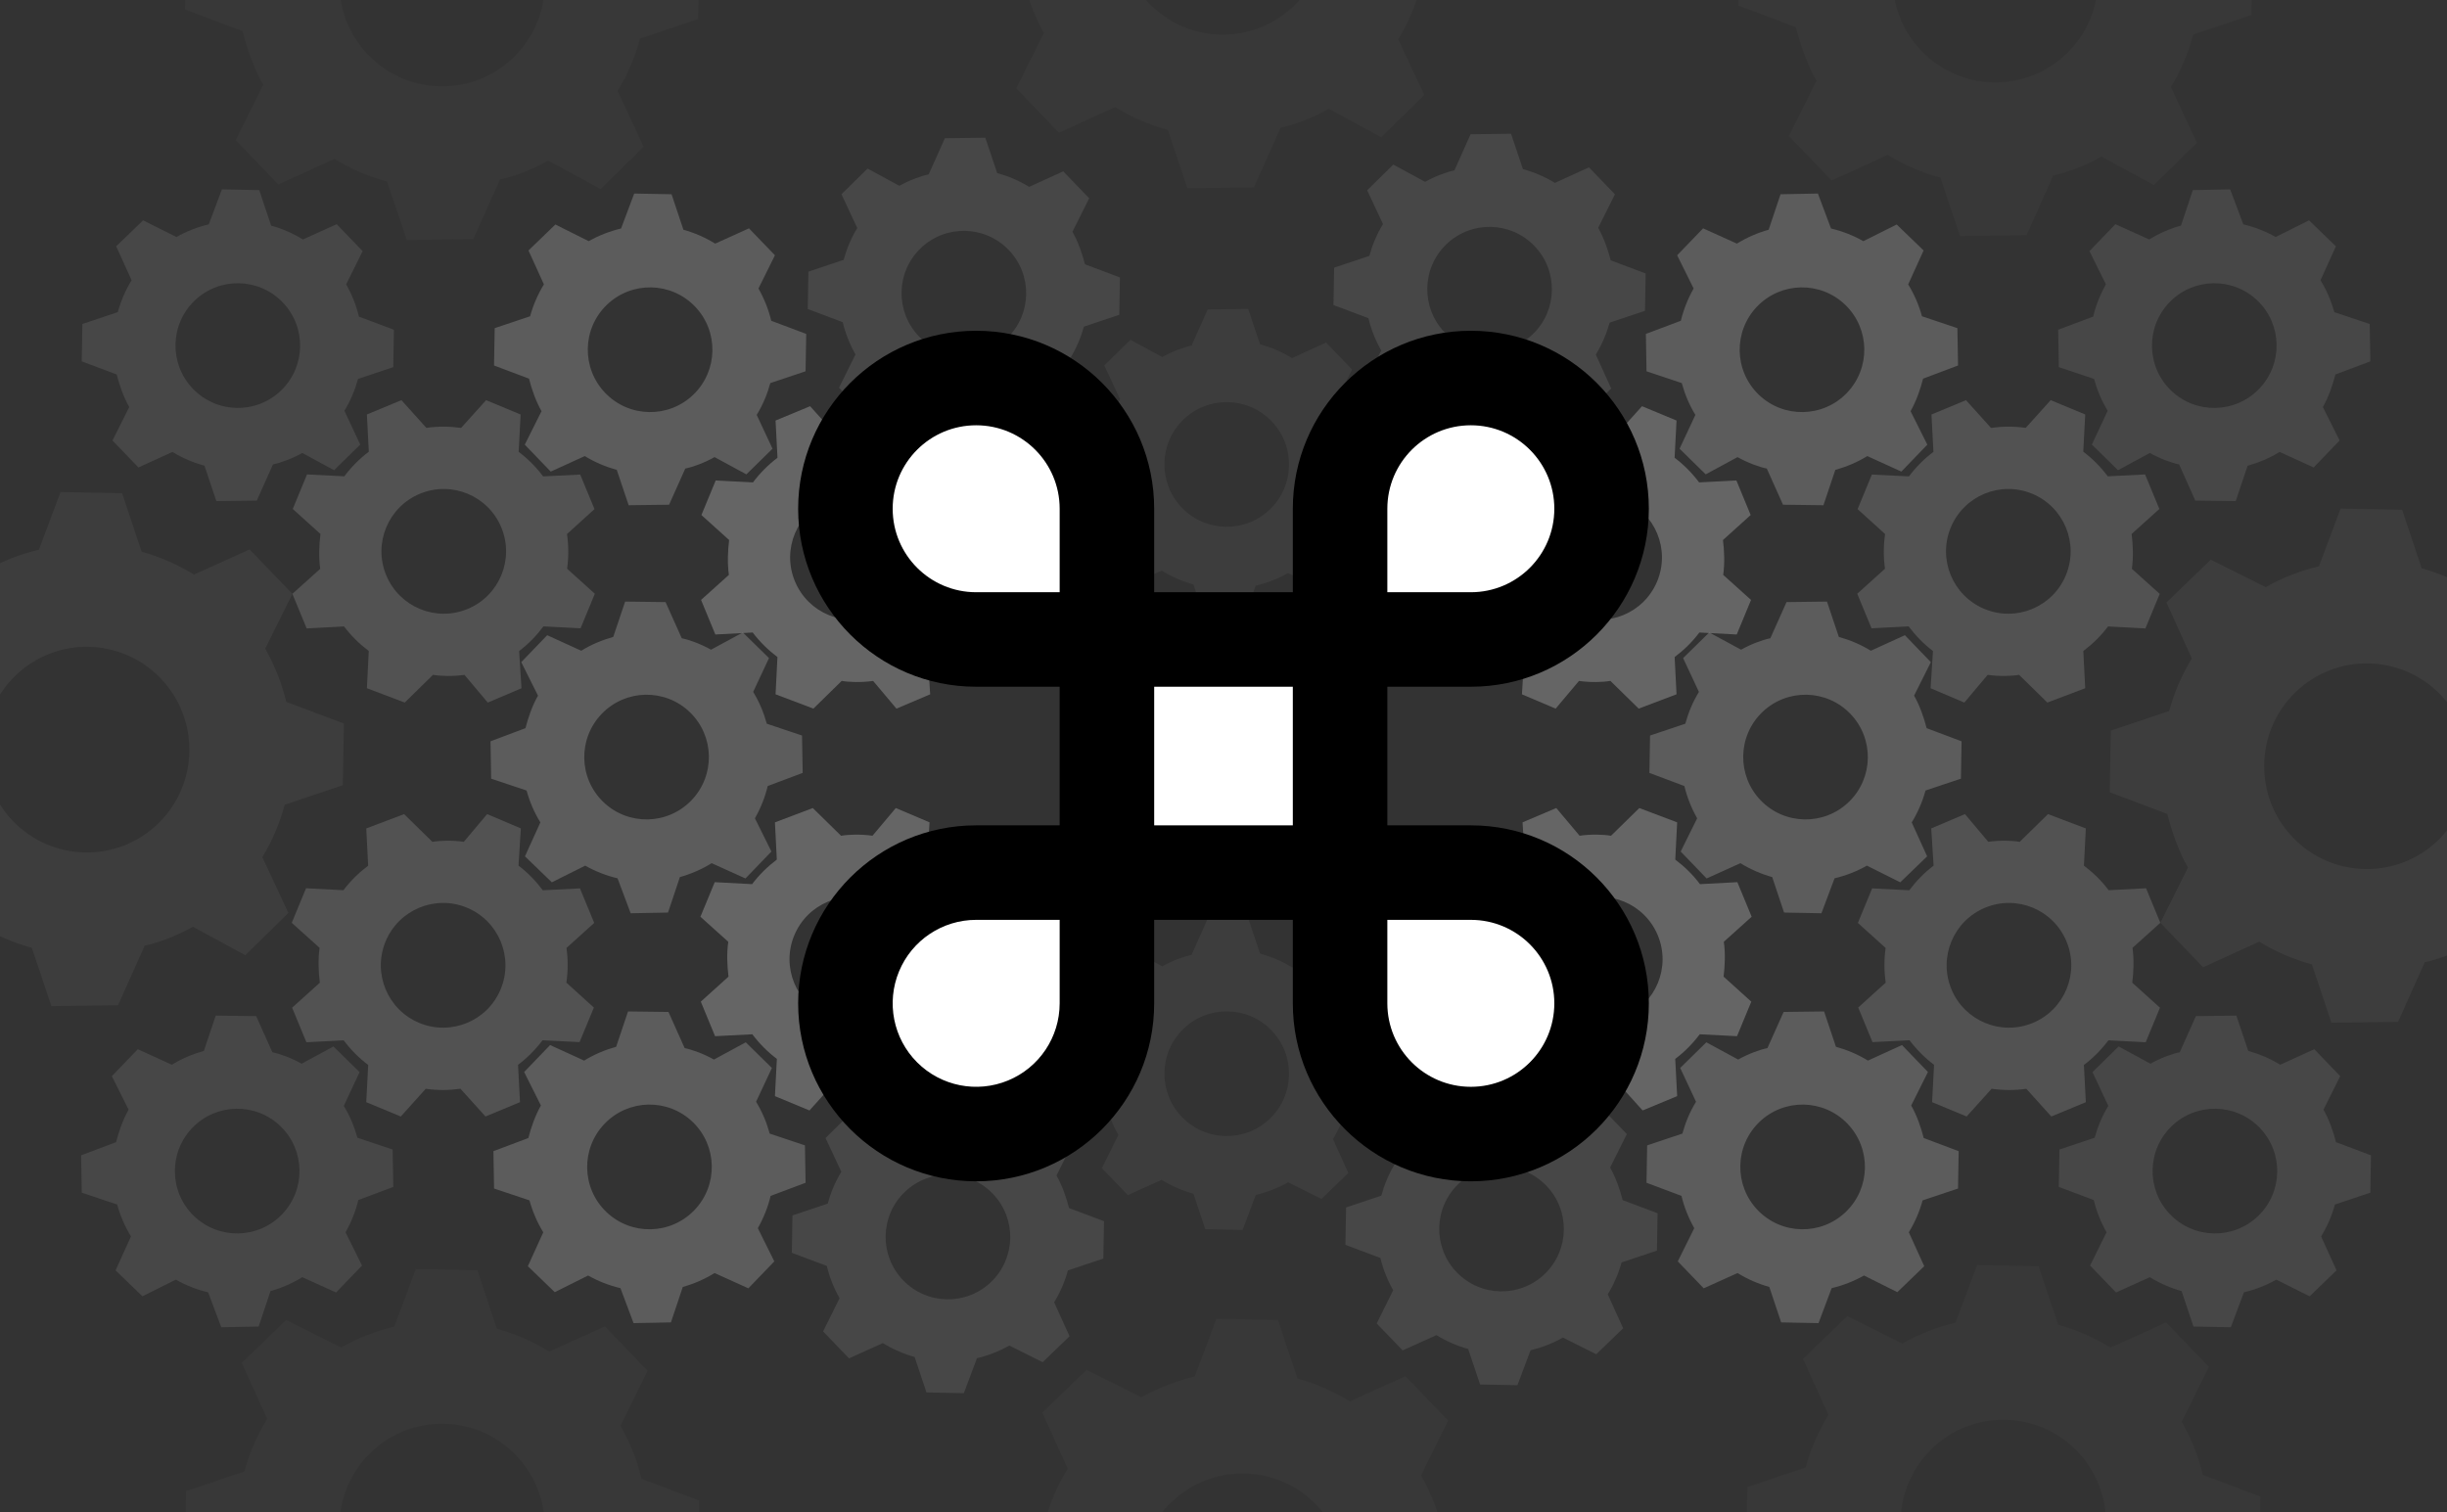 <?xml version="1.0" encoding="UTF-8" standalone="no"?>
<svg
   xmlns:dc="http://purl.org/dc/elements/1.1/"
   xmlns:cc="http://creativecommons.org/ns#"
   xmlns:rdf="http://www.w3.org/1999/02/22-rdf-syntax-ns#"
   xmlns:svg="http://www.w3.org/2000/svg"
   xmlns="http://www.w3.org/2000/svg"
   xmlns:sodipodi="http://sodipodi.sourceforge.net/DTD/sodipodi-0.dtd"
   xmlns:inkscape="http://www.inkscape.org/namespaces/inkscape"
   width="809.017"
   height="500"
   version="1.1"
   id="svg5077"
   sodipodi:docname="POIWhite6.svg"
   inkscape:version="0.92.1 r15371">
  <rect width="100%" height="100%" fill="#333333" stroke="none"/>
  <defs
     id="defs5081">
    <linearGradient
       id="linearGradient3310"
       spreadMethod="pad"
       gradientTransform="matrix(55.422,0,0,-55.422,425.005,286.234)"
       gradientUnits="userSpaceOnUse"
       y2="0"
       x2="1"
       y1="0"
       x1="0">
      <stop
         id="stop3296"
         offset="0"
         style="stop-opacity:1;stop-color:#a7a6a3" />
      <stop
         id="stop3298"
         offset="0.034"
         style="stop-opacity:1;stop-color:#a7a6a3" />
      <stop
         id="stop3300"
         offset="0.065"
         style="stop-opacity:1;stop-color:#a7a6a3" />
      <stop
         id="stop3302"
         offset="0.219"
         style="stop-opacity:1;stop-color:#bbbcc1" />
      <stop
         id="stop3304"
         offset="0.303"
         style="stop-opacity:1;stop-color:#bbbcc1" />
      <stop
         id="stop3306"
         offset="0.719"
         style="stop-opacity:1;stop-color:#70787d" />
      <stop
         id="stop3308"
         offset="1"
         style="stop-opacity:1;stop-color:#999fa4" />
    </linearGradient>
    <radialGradient
       id="radialGradient2440"
       spreadMethod="pad"
       gradientTransform="matrix(46.704,-23.105,-23.105,-46.704,745.856,380.122)"
       gradientUnits="userSpaceOnUse"
       r="1"
       cy="0"
       cx="0"
       fy="0"
       fx="0">
      <stop
         id="stop2426"
         offset="0"
         style="stop-opacity:1;stop-color:#cdcfd0" />
      <stop
         id="stop2428"
         offset="0.006"
         style="stop-opacity:1;stop-color:#cdcfd0" />
      <stop
         id="stop2430"
         offset="0.055"
         style="stop-opacity:1;stop-color:#cdcfd0" />
      <stop
         id="stop2432"
         offset="0.298"
         style="stop-opacity:1;stop-color:#c6c7c8" />
      <stop
         id="stop2434"
         offset="0.657"
         style="stop-opacity:1;stop-color:#b1b3b4" />
      <stop
         id="stop2436"
         offset="0.715"
         style="stop-opacity:1;stop-color:#b1b3b4" />
      <stop
         id="stop2438"
         offset="1"
         style="stop-opacity:1;stop-color:#a5a6a8" />
    </radialGradient>
    <linearGradient
       id="linearGradient3310-1"
       spreadMethod="pad"
       gradientTransform="matrix(55.422,0,0,-55.422,425.005,286.234)"
       gradientUnits="userSpaceOnUse"
       y2="0"
       x2="1"
       y1="0"
       x1="0">
      <stop
         id="stop3296-7"
         offset="0"
         style="stop-opacity:1;stop-color:#a7a6a3" />
      <stop
         id="stop3298-9"
         offset="0.034"
         style="stop-opacity:1;stop-color:#a7a6a3" />
      <stop
         id="stop3300-2"
         offset="0.065"
         style="stop-opacity:1;stop-color:#a7a6a3" />
      <stop
         id="stop3302-1"
         offset="0.219"
         style="stop-opacity:1;stop-color:#bbbcc1" />
      <stop
         id="stop3304-9"
         offset="0.303"
         style="stop-opacity:1;stop-color:#bbbcc1" />
      <stop
         id="stop3306-4"
         offset="0.719"
         style="stop-opacity:1;stop-color:#70787d" />
      <stop
         id="stop3308-7"
         offset="1"
         style="stop-opacity:1;stop-color:#999fa4" />
    </linearGradient>
  </defs>
  <sodipodi:namedview
     pagecolor="#ffffff"
     bordercolor="#666666"
     borderopacity="1"
     objecttolerance="10"
     gridtolerance="10"
     guidetolerance="10"
     inkscape:pageopacity="0"
     inkscape:pageshadow="2"
     inkscape:window-width="1360"
     inkscape:window-height="706"
     id="namedview5079"
     showgrid="false"
     inkscape:zoom="0.75943268"
     inkscape:cx="393.21533"
     inkscape:cy="205.47121"
     inkscape:window-x="-8"
     inkscape:window-y="-8"
     inkscape:window-maximized="1"
     inkscape:current-layer="svg5077" />
  <path
     inkscape:connector-curvature="0"
     d="m 364.299,386.275 8.583,8.908 11.171,-5.05 c 3.322,2.044 6.861,3.582 10.532,4.597 l -0.012,0.033 3.906,11.692 12.356,0.235 4.329,-11.536 -0.002,-0.019 c 3.704,-0.881 7.315,-2.268 10.701,-4.19 l 11.028,5.51 8.895,-8.584 -5.098,-11.224 c 2.044,-3.325 3.556,-6.88 4.566,-10.557 l 0.026,0.003 11.676,-3.909 0.214,-12.358 -11.525,-4.334 -0.026,-0.003 c -0.882,-3.452 -2.223,-7.367 -4.145,-10.765 l 5.538,-11.071 -8.583,-8.911 -11.258,5.132 c -3.319,-2.044 -6.903,-3.545 -10.568,-4.56 l -0.013,-0.011 -3.922,-11.682 -13.374,0.169 -5.346,11.939 0.007,0.019 c -2.415,0.473 -6.301,1.868 -9.693,3.784 l -10.52,-5.704 -8.644,8.484 5.229,11.176 c -2.039,3.324 -3.496,6.858 -4.507,10.532 l 0.01,-0.012 -11.659,3.901 -0.214,12.364 11.537,4.335 0.023,0.003 c 0.885,3.703 2.308,7.282 4.229,10.676 z m 26.97,-46.081 c 8.184,-7.898 21.227,-7.658 29.127,0.543 7.902,8.198 7.671,21.249 -0.517,29.15 -8.191,7.901 -21.229,7.659 -29.131,-0.539 -7.898,-8.204 -7.665,-21.253 0.522,-29.154 z"
     id="path5630-3-7-5-2-7-0-3-2-8-5-6"
     style="opacity:0.1;fill:#999999;stroke-width:0.606" />
  <path
     inkscape:connector-curvature="0"
     d="m 364.299,184.809 8.583,8.908 11.171,-5.05 c 3.322,2.044 6.861,3.582 10.532,4.597 l -0.012,0.033 3.906,11.692 12.356,0.235 4.329,-11.536 -0.002,-0.019 c 3.704,-0.881 7.315,-2.268 10.701,-4.19 l 11.028,5.51 8.895,-8.584 -5.098,-11.224 c 2.044,-3.325 3.556,-6.88 4.566,-10.557 l 0.026,0.003 11.676,-3.909 0.214,-12.358 -11.525,-4.334 -0.026,-0.003 c -0.882,-3.452 -2.223,-7.367 -4.145,-10.765 l 5.538,-11.071 -8.583,-8.911 -11.258,5.132 c -3.319,-2.044 -6.903,-3.545 -10.568,-4.56 l -0.013,-0.011 -3.922,-11.682 -13.374,0.169 -5.346,11.939 0.007,0.019 c -2.415,0.473 -6.301,1.868 -9.693,3.784 l -10.52,-5.704 -8.644,8.484 5.229,11.176 c -2.039,3.324 -3.496,6.858 -4.507,10.532 l 0.01,-0.012 -11.659,3.901 -0.214,12.364 11.537,4.335 0.023,0.003 c 0.885,3.703 2.308,7.282 4.229,10.676 z m 26.97,-46.081 c 8.184,-7.898 21.227,-7.658 29.127,0.543 7.902,8.198 7.671,21.249 -0.517,29.15 -8.191,7.901 -21.229,7.659 -29.131,-0.539 -7.898,-8.204 -7.665,-21.253 0.522,-29.154 z"
     id="path5630-3-7-5-2-7-0-3-2-8-5"
     style="opacity:0.1;fill:#999999;stroke-width:0.606" />
  <path
     inkscape:connector-curvature="0"
     d="m 451.206,126.871 8.583,8.908 11.171,-5.05 c 3.322,2.044 6.861,3.582 10.532,4.597 l -0.012,0.033 3.906,11.692 12.356,0.235 4.329,-11.536 -0.002,-0.019 c 3.704,-0.881 7.315,-2.268 10.701,-4.19 l 11.028,5.51 8.895,-8.584 -5.098,-11.224 c 2.044,-3.325 3.556,-6.88 4.566,-10.557 l 0.026,0.003 11.676,-3.909 0.214,-12.358 -11.525,-4.334 -0.026,-0.003 c -0.882,-3.452 -2.223,-7.367 -4.145,-10.765 l 5.538,-11.071 -8.583,-8.911 -11.258,5.132 c -3.319,-2.044 -6.903,-3.545 -10.568,-4.56 l -0.013,-0.011 -3.922,-11.682 -13.374,0.169 -5.346,11.939 0.007,0.019 c -2.415,0.473 -6.301,1.868 -9.693,3.784 l -10.52,-5.704 -8.644,8.484 5.229,11.176 c -2.039,3.324 -3.496,6.858 -4.507,10.532 l 0.01,-0.012 -11.659,3.901 -0.214,12.364 11.537,4.335 0.023,0.003 c 0.885,3.703 2.308,7.282 4.229,10.676 z M 478.176,80.79 c 8.184,-7.898 21.227,-7.658 29.127,0.543 7.902,8.198 7.671,21.249 -0.517,29.15 -8.191,7.901 -21.229,7.659 -29.131,-0.539 -7.898,-8.204 -7.665,-21.253 0.522,-29.154 z"
     id="path5630-3-7-5-2-7-0-3-2-8"
     style="opacity:0.2;fill:#999999;stroke-width:0.606" />
  <path
     inkscape:connector-curvature="0"
     d="m 277.392,128.187 8.583,8.908 11.171,-5.05 c 3.322,2.044 6.861,3.582 10.532,4.597 l -0.012,0.033 3.906,11.692 12.356,0.235 4.329,-11.536 -0.002,-0.019 c 3.704,-0.881 7.315,-2.268 10.701,-4.19 l 11.028,5.51 8.895,-8.584 -5.098,-11.224 c 2.044,-3.325 3.556,-6.88 4.566,-10.557 l 0.026,0.003 11.676,-3.909 0.214,-12.358 -11.525,-4.334 -0.026,-0.003 c -0.882,-3.452 -2.223,-7.367 -4.145,-10.765 l 5.538,-11.071 -8.583,-8.911 -11.258,5.132 c -3.319,-2.044 -6.903,-3.545 -10.568,-4.56 l -0.013,-0.011 -3.922,-11.682 -13.374,0.169 -5.346,11.939 0.007,0.019 c -2.415,0.473 -6.301,1.868 -9.693,3.784 l -10.52,-5.704 -8.644,8.484 5.229,11.176 c -2.039,3.324 -3.496,6.858 -4.507,10.532 l 0.01,-0.012 -11.659,3.901 -0.214,12.364 11.537,4.335 0.023,0.003 c 0.885,3.703 2.308,7.282 4.229,10.676 z m 26.97,-46.081 c 8.184,-7.898 21.227,-7.658 29.127,0.543 7.902,8.198 7.671,21.249 -0.517,29.15 -8.191,7.901 -21.229,7.659 -29.131,-0.539 -7.898,-8.204 -7.665,-21.253 0.522,-29.154 z"
     id="path5630-3-7-5-2-7-0-3-2"
     style="opacity:0.2;fill:#999999;stroke-width:0.606" />
  <path
     inkscape:connector-curvature="0"
     d="m 272.125,440.262 8.583,8.908 11.171,-5.05 c 3.322,2.044 6.861,3.582 10.532,4.597 l -0.012,0.033 3.906,11.692 12.356,0.235 4.329,-11.536 -0.002,-0.019 c 3.704,-0.881 7.315,-2.268 10.701,-4.19 l 11.028,5.51 8.895,-8.584 -5.098,-11.224 c 2.044,-3.325 3.556,-6.88 4.566,-10.557 l 0.026,0.003 11.676,-3.909 0.214,-12.358 -11.525,-4.334 -0.026,-0.003 c -0.882,-3.452 -2.223,-7.367 -4.145,-10.765 l 5.538,-11.071 -8.583,-8.911 -11.258,5.132 c -3.319,-2.044 -6.903,-3.545 -10.568,-4.56 l -0.013,-0.011 -3.922,-11.682 -13.374,0.169 -5.346,11.939 0.007,0.019 c -2.415,0.473 -6.301,1.868 -9.693,3.784 l -10.52,-5.704 -8.644,8.484 5.229,11.176 c -2.039,3.324 -3.496,6.858 -4.507,10.532 l 0.01,-0.012 -11.659,3.901 -0.214,12.364 11.537,4.335 0.023,0.003 c 0.885,3.703 2.308,7.282 4.229,10.676 z m 26.97,-46.081 c 8.184,-7.898 21.227,-7.658 29.127,0.543 7.902,8.198 7.671,21.249 -0.517,29.15 -8.191,7.901 -21.229,7.659 -29.131,-0.539 -7.898,-8.204 -7.665,-21.253 0.522,-29.154 z"
     id="path5630-3-7-5-2-7-0-3"
     style="opacity:0.2;fill:#999999;stroke-width:0.606" />
  <path
     inkscape:connector-curvature="0"
     d="m 455.156,437.629 8.583,8.908 11.171,-5.05 c 3.322,2.044 6.861,3.582 10.532,4.597 l -0.012,0.033 3.906,11.692 12.356,0.235 4.329,-11.536 -0.002,-0.019 c 3.704,-0.881 7.315,-2.268 10.701,-4.19 l 11.028,5.51 8.895,-8.584 -5.098,-11.224 c 2.044,-3.325 3.556,-6.88 4.566,-10.557 l 0.026,0.003 11.676,-3.909 0.214,-12.358 -11.525,-4.334 -0.026,-0.003 c -0.882,-3.452 -2.223,-7.367 -4.145,-10.765 l 5.538,-11.071 -8.583,-8.911 -11.258,5.132 c -3.319,-2.044 -6.903,-3.545 -10.568,-4.56 l -0.013,-0.011 -3.922,-11.682 -13.374,0.169 -5.346,11.939 0.007,0.019 c -2.415,0.473 -6.301,1.868 -9.693,3.784 l -10.52,-5.704 -8.644,8.484 5.229,11.176 c -2.039,3.324 -3.496,6.858 -4.507,10.532 l 0.01,-0.012 -11.659,3.901 -0.214,12.364 11.537,4.335 0.023,0.003 c 0.885,3.703 2.308,7.282 4.229,10.676 z m 26.97,-46.081 c 8.184,-7.898 21.227,-7.658 29.127,0.543 7.902,8.198 7.671,21.249 -0.517,29.15 -8.191,7.901 -21.229,7.659 -29.131,-0.539 -7.898,-8.204 -7.665,-21.253 0.522,-29.154 z"
     id="path5630-3-7-5-2-7-0"
     style="opacity:0.2;fill:#999999;stroke-width:0.606" />
  <path
     inkscape:connector-curvature="0"
     d="m 479.238,331.164 4.73,11.43 12.244,-0.613 c 2.344,3.118 5.075,5.843 8.12,8.131 l -0.023,0.026 -0.642,12.31 11.414,4.739 8.249,-9.153 0.005,-0.019 c 3.77,0.535 7.637,0.565 11.492,0.015 l 8.249,9.162 11.419,-4.735 -0.639,-12.311 c 3.118,-2.347 5.826,-5.103 8.112,-8.155 l 0.023,0.013 12.296,0.633 4.72,-11.423 -9.141,-8.25 -0.023,-0.013 c 0.442,-3.535 0.626,-7.669 0.081,-11.535 l 9.204,-8.277 -4.728,-11.433 -12.355,0.658 c -2.341,-3.117 -5.127,-5.824 -8.167,-8.11 l -0.008,-0.015 0.623,-12.307 -12.509,-4.735 -9.343,9.155 v 0.02 c -2.421,-0.443 -6.547,-0.566 -10.406,-0.024 l -7.704,-9.157 -11.148,4.734 0.778,12.314 c -3.113,2.348 -5.762,5.104 -8.048,8.153 l 0.014,-0.007 -12.278,-0.634 -4.722,11.429 9.152,8.254 0.02,0.011 c -0.531,3.77 -0.516,7.622 0.03,11.483 z m 41.958,-33.021 c 10.506,-4.356 22.557,0.638 26.909,11.161 4.355,10.52 -0.634,22.582 -11.145,26.94 -10.513,4.357 -22.559,-0.638 -26.915,-11.158 -4.35,-10.525 0.642,-22.584 11.151,-26.943 z"
     id="path5630-3-7-1-5-6"
     style="opacity:0.5;fill:#999999;stroke-width:0.606" />
  <path
     inkscape:connector-curvature="0"
     d="m 614.354,333.168 4.73,11.43 12.244,-0.613 c 2.344,3.118 5.075,5.843 8.12,8.131 l -0.023,0.026 -0.642,12.31 11.414,4.739 8.249,-9.153 0.005,-0.019 c 3.77,0.535 7.637,0.565 11.492,0.015 l 8.249,9.162 11.419,-4.735 -0.639,-12.311 c 3.118,-2.347 5.826,-5.103 8.112,-8.155 l 0.023,0.013 12.296,0.633 4.72,-11.423 -9.141,-8.25 -0.023,-0.013 c 0.442,-3.535 0.626,-7.669 0.081,-11.535 l 9.204,-8.277 -4.728,-11.433 -12.355,0.658 c -2.341,-3.117 -5.127,-5.824 -8.167,-8.11 l -0.008,-0.015 0.623,-12.307 -12.509,-4.735 -9.343,9.155 v 0.02 c -2.421,-0.443 -6.547,-0.566 -10.406,-0.024 l -7.704,-9.157 -11.148,4.734 0.778,12.314 c -3.113,2.348 -5.762,5.104 -8.048,8.153 l 0.014,-0.007 -12.278,-0.634 -4.722,11.429 9.152,8.254 0.02,0.011 c -0.531,3.77 -0.516,7.622 0.03,11.483 z m 41.958,-33.021 c 10.506,-4.356 22.557,0.638 26.909,11.161 4.355,10.52 -0.634,22.582 -11.145,26.94 -10.513,4.357 -22.559,-0.638 -26.915,-11.158 -4.35,-10.525 0.642,-22.584 11.151,-26.943 z"
     id="path5630-3-7-51-0"
     style="opacity:0.3;fill:#999999;stroke-width:0.606" />
  <path
     inkscape:connector-curvature="0"
     d="m 554.697,417.101 8.583,8.908 11.171,-5.05 c 3.322,2.044 6.861,3.582 10.532,4.597 l -0.012,0.033 3.906,11.692 12.356,0.235 4.329,-11.536 -0.002,-0.019 c 3.704,-0.881 7.315,-2.268 10.701,-4.19 l 11.028,5.51 8.895,-8.584 -5.098,-11.224 c 2.044,-3.325 3.556,-6.88 4.566,-10.557 l 0.026,0.003 11.676,-3.909 0.214,-12.358 -11.525,-4.334 -0.026,-0.003 c -0.882,-3.452 -2.223,-7.367 -4.145,-10.765 l 5.538,-11.071 -8.583,-8.911 -11.258,5.132 c -3.319,-2.044 -6.903,-3.545 -10.568,-4.56 l -0.013,-0.011 -3.922,-11.682 -13.374,0.169 -5.346,11.939 0.007,0.019 c -2.415,0.473 -6.301,1.868 -9.693,3.784 l -10.52,-5.704 -8.644,8.484 5.229,11.176 c -2.039,3.324 -3.496,6.858 -4.507,10.532 l 0.01,-0.012 -11.659,3.901 -0.214,12.364 11.537,4.335 0.023,0.003 c 0.885,3.703 2.308,7.282 4.229,10.676 z m 26.97,-46.081 c 8.184,-7.898 21.227,-7.658 29.127,0.543 7.902,8.198 7.671,21.249 -0.517,29.15 -8.191,7.901 -21.229,7.659 -29.131,-0.539 -7.898,-8.204 -7.665,-21.253 0.522,-29.154 z"
     id="path5630-3-7-5-2-7"
     style="opacity:0.4;fill:#999999;stroke-width:0.606" />
  <path
     inkscape:connector-curvature="0"
     d="m 691.009,418.473 8.583,8.908 11.171,-5.05 c 3.322,2.044 6.861,3.582 10.532,4.597 l -0.012,0.033 3.906,11.692 12.356,0.235 4.329,-11.536 -0.002,-0.019 c 3.704,-0.881 7.315,-2.268 10.701,-4.19 l 11.028,5.51 8.895,-8.584 -5.098,-11.224 c 2.044,-3.325 3.556,-6.88 4.566,-10.557 l 0.026,0.003 11.676,-3.909 0.214,-12.358 -11.525,-4.334 -0.026,-0.003 c -0.882,-3.452 -2.223,-7.367 -4.145,-10.765 l 5.538,-11.071 -8.583,-8.911 -11.258,5.132 c -3.319,-2.044 -6.903,-3.545 -10.568,-4.56 l -0.013,-0.011 -3.922,-11.682 -13.374,0.169 -5.346,11.939 0.007,0.019 c -2.415,0.473 -6.301,1.868 -9.693,3.784 l -10.52,-5.704 -8.644,8.484 5.229,11.176 c -2.039,3.324 -3.496,6.858 -4.507,10.532 l 0.01,-0.012 -11.659,3.901 -0.214,12.364 11.537,4.335 0.023,0.003 c 0.885,3.703 2.308,7.282 4.229,10.676 z m 26.97,-46.081 c 8.184,-7.898 21.227,-7.658 29.127,0.543 7.902,8.198 7.671,21.249 -0.517,29.15 -8.191,7.901 -21.229,7.659 -29.131,-0.539 -7.898,-8.204 -7.665,-21.253 0.522,-29.154 z"
     id="path5630-3-7-5-0-0-1"
     style="opacity:0.2;fill:#999999;stroke-width:0.606" />
  <path
     inkscape:connector-curvature="0"
     d="m 555.658,281.575 8.583,8.908 11.171,-5.05 c 3.322,2.044 6.861,3.582 10.532,4.597 l -0.012,0.033 3.906,11.692 12.356,0.235 4.329,-11.536 -0.002,-0.019 c 3.704,-0.881 7.315,-2.268 10.701,-4.19 l 11.028,5.51 8.895,-8.584 -5.098,-11.224 c 2.044,-3.325 3.556,-6.88 4.566,-10.557 l 0.026,0.003 11.676,-3.909 0.214,-12.358 -11.525,-4.334 -0.026,-0.003 c -0.882,-3.452 -2.223,-7.367 -4.145,-10.765 l 5.538,-11.071 -8.583,-8.911 -11.258,5.132 c -3.319,-2.044 -6.903,-3.545 -10.568,-4.56 l -0.013,-0.011 -3.922,-11.682 -13.374,0.169 -5.346,11.939 0.007,0.019 c -2.415,0.473 -6.301,1.868 -9.693,3.784 l -10.52,-5.704 -8.644,8.484 5.229,11.176 c -2.039,3.324 -3.496,6.858 -4.507,10.532 l 0.01,-0.012 -11.659,3.901 -0.214,12.364 11.537,4.335 0.023,0.003 c 0.885,3.703 2.308,7.282 4.229,10.676 z m 26.97,-46.081 c 8.184,-7.898 21.227,-7.658 29.127,0.543 7.902,8.198 7.671,21.249 -0.517,29.15 -8.191,7.901 -21.229,7.659 -29.131,-0.539 -7.898,-8.204 -7.665,-21.253 0.522,-29.154 z"
     id="path5630-3-7-5-7-6-7"
     style="opacity:0.4;fill:#999999;stroke-width:0.606" />
  <path
     inkscape:connector-curvature="0"
     d="m 479.032,170.351 4.73,-11.43 12.244,0.613 c 2.344,-3.118 5.075,-5.843 8.12,-8.131 l -0.023,-0.026 -0.642,-12.31 11.414,-4.739 8.249,9.153 0.005,0.019 c 3.77,-0.535 7.637,-0.565 11.492,-0.015 l 8.249,-9.162 11.419,4.735 -0.639,12.311 c 3.118,2.347 5.826,5.103 8.112,8.155 l 0.023,-0.013 12.296,-0.633 4.72,11.423 -9.141,8.25 -0.023,0.013 c 0.442,3.535 0.626,7.669 0.081,11.535 l 9.204,8.277 -4.728,11.433 -12.355,-0.658 c -2.341,3.117 -5.127,5.824 -8.167,8.11 l -0.008,0.015 0.623,12.307 -12.509,4.735 -9.343,-9.155 v -0.02 c -2.421,0.443 -6.547,0.566 -10.406,0.024 l -7.704,9.157 -11.148,-4.734 0.778,-12.314 c -3.113,-2.348 -5.762,-5.104 -8.048,-8.153 l 0.014,0.007 -12.278,0.634 -4.722,-11.429 9.152,-8.254 0.02,-0.011 c -0.531,-3.77 -0.516,-7.622 0.03,-11.483 z m 41.958,33.021 c 10.506,4.356 22.557,-0.638 26.909,-11.161 4.355,-10.52 -0.634,-22.582 -11.145,-26.94 -10.513,-4.357 -22.559,0.638 -26.915,11.158 -4.35,10.525 0.642,22.584 11.151,26.943 z"
     id="path5630-3-7-1-6"
     style="opacity:0.5;fill:#999999;stroke-width:0.606" />
  <path
     inkscape:connector-curvature="0"
     d="m 614.148,168.346 4.73,-11.43 12.244,0.613 c 2.344,-3.118 5.075,-5.843 8.12,-8.131 l -0.023,-0.026 -0.642,-12.31 11.414,-4.739 8.249,9.153 0.005,0.019 c 3.77,-0.535 7.637,-0.565 11.492,-0.015 l 8.249,-9.162 11.419,4.735 -0.639,12.311 c 3.118,2.347 5.826,5.103 8.112,8.155 l 0.023,-0.013 12.296,-0.633 4.72,11.423 -9.141,8.25 -0.023,0.013 c 0.442,3.535 0.626,7.669 0.081,11.535 l 9.204,8.277 -4.728,11.433 -12.355,-0.658 c -2.341,3.117 -5.127,5.824 -8.167,8.11 l -0.008,0.015 0.623,12.307 -12.509,4.735 -9.343,-9.155 v -0.02 c -2.421,0.443 -6.547,0.566 -10.406,0.024 l -7.704,9.157 -11.148,-4.734 0.778,-12.314 c -3.113,-2.348 -5.762,-5.104 -8.048,-8.153 l 0.014,0.007 -12.278,0.634 -4.722,-11.429 9.152,-8.254 0.02,-0.011 c -0.531,-3.77 -0.516,-7.622 0.03,-11.483 z m 41.958,33.021 c 10.506,4.356 22.557,-0.638 26.909,-11.161 4.355,-10.52 -0.634,-22.582 -11.145,-26.94 -10.513,-4.357 -22.559,0.638 -26.915,11.158 -4.35,10.525 0.642,22.584 11.151,26.943 z"
     id="path5630-3-7-6"
     style="opacity:0.3;fill:#999999;stroke-width:0.606" />
  <path
     inkscape:connector-curvature="0"
     d="m 554.49,84.413 8.583,-8.908 11.171,5.05 c 3.322,-2.044 6.861,-3.582 10.532,-4.597 l -0.012,-0.033 3.906,-11.692 12.356,-0.235 4.329,11.536 -0.002,0.019 c 3.704,0.881 7.315,2.268 10.701,4.19 l 11.028,-5.51 8.895,8.584 -5.098,11.224 c 2.044,3.325 3.556,6.88 4.566,10.557 l 0.026,-0.003 11.676,3.909 0.214,12.358 -11.525,4.334 -0.026,0.003 c -0.882,3.452 -2.223,7.367 -4.145,10.765 l 5.538,11.071 -8.583,8.911 -11.258,-5.132 c -3.319,2.044 -6.903,3.545 -10.568,4.56 l -0.013,0.011 -3.922,11.682 -13.374,-0.169 -5.346,-11.939 0.007,-0.019 c -2.415,-0.473 -6.301,-1.868 -9.693,-3.784 l -10.52,5.704 -8.644,-8.484 5.229,-11.176 c -2.039,-3.324 -3.496,-6.858 -4.507,-10.532 l 0.01,0.012 -11.659,-3.901 -0.214,-12.364 11.537,-4.335 0.023,-0.003 c 0.885,-3.703 2.308,-7.282 4.229,-10.676 z m 26.97,46.081 c 8.184,7.898 21.227,7.658 29.127,-0.543 7.902,-8.198 7.671,-21.249 -0.517,-29.15 -8.191,-7.901 -21.229,-7.659 -29.131,0.539 -7.898,8.204 -7.665,21.253 0.522,29.154 z"
     id="path5630-3-7-5-78"
     style="opacity:0.4;fill:#999999;stroke-width:0.606" />
  <path
     inkscape:connector-curvature="0"
     d="m 690.803,83.041 8.583,-8.908 11.171,5.05 c 3.322,-2.044 6.861,-3.582 10.532,-4.597 l -0.012,-0.033 3.906,-11.692 12.356,-0.235 4.329,11.536 -0.002,0.019 c 3.704,0.881 7.315,2.268 10.701,4.19 l 11.028,-5.51 8.895,8.584 -5.098,11.224 c 2.044,3.325 3.556,6.88 4.566,10.557 l 0.026,-0.003 11.676,3.909 0.214,12.358 -11.525,4.334 -0.026,0.003 c -0.882,3.452 -2.223,7.367 -4.145,10.765 l 5.538,11.071 -8.583,8.911 -11.258,-5.132 c -3.319,2.044 -6.903,3.545 -10.568,4.56 l -0.013,0.011 -3.922,11.682 -13.374,-0.169 -5.346,-11.939 0.007,-0.019 c -2.415,-0.473 -6.301,-1.868 -9.693,-3.784 l -10.52,5.704 -8.644,-8.484 5.229,-11.176 c -2.039,-3.324 -3.496,-6.858 -4.507,-10.532 l 0.01,0.012 -11.659,-3.901 -0.214,-12.364 11.537,-4.335 0.023,-0.003 c 0.885,-3.703 2.308,-7.282 4.229,-10.676 z m 26.97,46.081 c 8.184,7.898 21.227,7.658 29.127,-0.543 7.902,-8.198 7.671,-21.249 -0.517,-29.15 -8.191,-7.901 -21.229,-7.659 -29.131,0.539 -7.898,8.204 -7.665,21.253 0.522,29.154 z"
     id="path5630-3-7-5-0-8"
     style="opacity:0.2;fill:#999999;stroke-width:0.606" />
  <path
     inkscape:connector-curvature="0"
     d="m 331.463,331.164 -4.73,11.43 -12.244,-0.613 c -2.344,3.118 -5.075,5.843 -8.12,8.131 l 0.023,0.026 0.642,12.31 -11.414,4.739 -8.249,-9.153 -0.005,-0.019 c -3.77,0.535 -7.637,0.565 -11.492,0.015 l -8.249,9.162 -11.419,-4.735 0.639,-12.311 c -3.118,-2.347 -5.826,-5.103 -8.112,-8.155 l -0.023,0.013 -12.296,0.633 -4.72,-11.423 9.141,-8.25 0.023,-0.013 c -0.442,-3.535 -0.626,-7.669 -0.081,-11.535 l -9.204,-8.277 4.728,-11.433 12.355,0.658 c 2.341,-3.117 5.127,-5.824 8.167,-8.11 l 0.008,-0.015 -0.623,-12.307 12.509,-4.735 9.343,9.155 v 0.02 c 2.421,-0.443 6.547,-0.566 10.406,-0.024 l 7.704,-9.157 11.148,4.734 -0.778,12.314 c 3.113,2.348 5.762,5.104 8.048,8.153 l -0.014,-0.007 12.278,-0.634 4.722,11.429 -9.152,8.254 -0.02,0.011 c 0.531,3.77 0.516,7.622 -0.03,11.483 z M 289.506,298.143 c -10.506,-4.356 -22.557,0.638 -26.909,11.161 -4.355,10.52 0.634,22.582 11.145,26.94 10.513,4.357 22.559,-0.638 26.915,-11.158 4.35,-10.525 -0.642,-22.584 -11.151,-26.943 z"
     id="path5630-3-7-1-5"
     style="opacity:0.5;fill:#999999;stroke-width:0.606" />
  <path
     inkscape:connector-curvature="0"
     d="m 196.347,333.169 -4.73,11.43 -12.244,-0.613 c -2.344,3.118 -5.075,5.843 -8.12,8.131 l 0.023,0.026 0.642,12.31 -11.414,4.739 -8.249,-9.153 -0.005,-0.019 c -3.77,0.535 -7.637,0.565 -11.492,0.015 l -8.249,9.162 -11.419,-4.735 0.639,-12.311 c -3.118,-2.347 -5.826,-5.103 -8.112,-8.155 l -0.023,0.013 -12.296,0.633 -4.72,-11.423 9.141,-8.25 0.023,-0.013 c -0.442,-3.535 -0.626,-7.669 -0.081,-11.535 l -9.204,-8.277 4.728,-11.433 12.355,0.658 c 2.341,-3.117 5.127,-5.824 8.167,-8.11 l 0.008,-0.015 -0.623,-12.307 12.509,-4.735 9.343,9.155 v 0.02 c 2.421,-0.443 6.547,-0.566 10.406,-0.024 l 7.704,-9.157 11.148,4.734 -0.778,12.314 c 3.113,2.348 5.762,5.104 8.048,8.153 l -0.014,-0.007 12.278,-0.634 4.722,11.429 -9.152,8.254 -0.02,0.011 c 0.531,3.77 0.516,7.622 -0.03,11.483 z M 154.39,300.148 c -10.506,-4.356 -22.557,0.638 -26.909,11.161 -4.355,10.52 0.634,22.582 11.145,26.94 10.513,4.357 22.559,-0.638 26.915,-11.158 4.35,-10.525 -0.642,-22.584 -11.151,-26.943 z"
     id="path5630-3-7-51"
     style="opacity:0.3;fill:#999999;stroke-width:0.606" />
  <path
     inkscape:connector-curvature="0"
     d="m 256.005,417.102 -8.583,8.908 -11.171,-5.05 c -3.322,2.044 -6.861,3.582 -10.532,4.597 l 0.012,0.033 -3.906,11.692 -12.356,0.235 -4.329,-11.536 0.002,-0.019 c -3.704,-0.881 -7.315,-2.268 -10.701,-4.19 l -11.028,5.51 -8.895,-8.584 5.098,-11.224 c -2.044,-3.325 -3.556,-6.88 -4.566,-10.557 l -0.026,0.003 -11.676,-3.909 -0.214,-12.358 11.525,-4.334 0.026,-0.003 c 0.882,-3.452 2.223,-7.367 4.145,-10.765 l -5.538,-11.071 8.583,-8.911 11.258,5.132 c 3.319,-2.044 6.903,-3.545 10.568,-4.56 l 0.013,-0.011 3.922,-11.682 13.374,0.169 5.346,11.939 -0.007,0.019 c 2.415,0.473 6.301,1.868 9.693,3.784 l 10.52,-5.704 8.644,8.484 -5.229,11.176 c 2.039,3.324 3.496,6.858 4.507,10.532 l -0.01,-0.012 11.659,3.901 0.214,12.364 -11.537,4.335 -0.023,0.003 c -0.885,3.703 -2.308,7.282 -4.229,10.676 z m -26.97,-46.081 c -8.184,-7.898 -21.226,-7.658 -29.127,0.543 -7.902,8.198 -7.671,21.249 0.517,29.15 8.191,7.901 21.229,7.659 29.131,-0.539 7.898,-8.204 7.665,-21.253 -0.522,-29.154 z"
     id="path5630-3-7-5-2"
     style="opacity:0.4;fill:#999999;stroke-width:0.606" />
  <path
     inkscape:connector-curvature="0"
     d="m 119.693,418.474 -8.583,8.908 -11.171,-5.05 c -3.322,2.044 -6.861,3.582 -10.532,4.597 l 0.012,0.033 -3.906,11.692 -12.356,0.235 -4.329,-11.536 0.002,-0.019 c -3.704,-0.881 -7.315,-2.268 -10.701,-4.19 l -11.028,5.51 -8.895,-8.584 5.098,-11.224 c -2.044,-3.325 -3.556,-6.88 -4.566,-10.557 l -0.026,0.003 -11.676,-3.909 -0.214,-12.358 11.525,-4.334 0.026,-0.003 c 0.882,-3.452 2.223,-7.367 4.145,-10.765 l -5.538,-11.071 8.583,-8.911 11.258,5.132 c 3.319,-2.044 6.903,-3.545 10.568,-4.56 l 0.013,-0.011 3.922,-11.682 13.374,0.169 5.346,11.939 -0.007,0.019 c 2.415,0.473 6.301,1.868 9.693,3.784 l 10.52,-5.704 8.644,8.484 -5.229,11.176 c 2.039,3.324 3.496,6.858 4.507,10.532 l -0.01,-0.012 11.659,3.901 0.214,12.364 -11.537,4.335 -0.023,0.003 c -0.885,3.703 -2.308,7.282 -4.229,10.676 z M 92.723,372.393 c -8.184,-7.898 -21.226,-7.658 -29.127,0.543 -7.902,8.198 -7.671,21.249 0.517,29.15 8.191,7.901 21.229,7.659 29.131,-0.539 7.898,-8.204 7.665,-21.253 -0.522,-29.154 z"
     id="path5630-3-7-5-0-0"
     style="opacity:0.2;fill:#999999;stroke-width:0.606" />
  <path
     inkscape:connector-curvature="0"
     d="m 255.044,281.575 -8.583,8.908 -11.171,-5.05 c -3.322,2.044 -6.861,3.582 -10.532,4.597 l 0.012,0.033 -3.906,11.692 -12.356,0.235 -4.329,-11.536 0.002,-0.019 c -3.704,-0.881 -7.315,-2.268 -10.701,-4.19 l -11.028,5.51 -8.895,-8.584 5.098,-11.224 c -2.044,-3.325 -3.556,-6.88 -4.566,-10.557 l -0.026,0.003 -11.676,-3.909 -0.214,-12.358 11.525,-4.334 0.026,-0.003 c 0.882,-3.452 2.223,-7.367 4.145,-10.765 l -5.538,-11.071 8.583,-8.911 11.258,5.132 c 3.319,-2.044 6.903,-3.545 10.568,-4.56 l 0.013,-0.011 3.922,-11.682 13.374,0.169 5.346,11.939 -0.007,0.019 c 2.415,0.473 6.301,1.868 9.693,3.784 l 10.52,-5.704 8.644,8.484 -5.229,11.176 c 2.039,3.324 3.496,6.858 4.507,10.532 l -0.01,-0.012 11.659,3.901 0.214,12.364 -11.537,4.335 -0.023,0.003 c -0.885,3.703 -2.308,7.282 -4.229,10.676 z m -26.97,-46.081 c -8.184,-7.898 -21.226,-7.658 -29.127,0.543 -7.902,8.198 -7.671,21.249 0.517,29.15 8.191,7.901 21.229,7.659 29.131,-0.539 7.898,-8.204 7.665,-21.253 -0.522,-29.154 z"
     id="path5630-3-7-5-7-6"
     style="opacity:0.4;fill:#999999;stroke-width:0.606" />
  <path
     inkscape:connector-curvature="0"
     d="m 331.67,170.351 -4.73,-11.43 -12.244,0.613 c -2.344,-3.118 -5.075,-5.843 -8.12,-8.131 l 0.023,-0.026 0.642,-12.31 -11.414,-4.739 -8.249,9.153 -0.005,0.019 c -3.77,-0.535 -7.637,-0.565 -11.492,-0.015 l -8.249,-9.162 -11.419,4.735 0.639,12.311 c -3.118,2.347 -5.826,5.103 -8.112,8.155 l -0.023,-0.013 -12.296,-0.633 -4.72,11.423 9.141,8.25 0.023,0.013 c -0.442,3.535 -0.626,7.669 -0.081,11.535 l -9.204,8.277 4.728,11.433 12.355,-0.658 c 2.341,3.117 5.127,5.824 8.167,8.11 l 0.008,0.015 -0.623,12.307 12.509,4.735 9.343,-9.155 v -0.02 c 2.421,0.443 6.547,0.566 10.406,0.024 l 7.704,9.157 11.148,-4.734 -0.778,-12.314 c 3.113,-2.348 5.762,-5.104 8.048,-8.153 l -0.014,0.007 12.278,0.634 4.722,-11.429 -9.152,-8.254 -0.02,-0.011 c 0.531,-3.77 0.516,-7.622 -0.03,-11.483 z m -41.958,33.021 c -10.506,4.356 -22.557,-0.638 -26.909,-11.161 -4.355,-10.52 0.634,-22.582 11.145,-26.94 10.513,-4.357 22.559,0.638 26.915,11.158 4.35,10.525 -0.642,22.584 -11.151,26.943 z"
     id="path5630-3-7-1"
     style="opacity:0.5;fill:#999999;stroke-width:0.606" />
  <path
     inkscape:connector-curvature="0"
     d="m 196.554,168.346 -4.73,-11.43 -12.244,0.613 c -2.344,-3.118 -5.075,-5.843 -8.12,-8.131 l 0.023,-0.026 0.642,-12.31 -11.414,-4.739 -8.249,9.153 -0.005,0.019 c -3.77,-0.535 -7.637,-0.565 -11.492,-0.015 l -8.249,-9.162 -11.419,4.735 0.639,12.311 c -3.118,2.347 -5.826,5.103 -8.112,8.155 l -0.023,-0.013 -12.296,-0.633 -4.72,11.423 9.141,8.25 0.023,0.013 c -0.442,3.535 -0.626,7.669 -0.081,11.535 l -9.204,8.277 4.728,11.433 12.355,-0.658 c 2.341,3.117 5.127,5.824 8.167,8.11 l 0.008,0.015 -0.623,12.307 12.509,4.735 9.343,-9.155 v -0.02 c 2.421,0.443 6.547,0.566 10.406,0.024 l 7.704,9.157 11.148,-4.734 -0.778,-12.314 c 3.113,-2.348 5.762,-5.104 8.048,-8.153 l -0.014,0.007 12.278,0.634 4.722,-11.429 -9.152,-8.254 -0.02,-0.011 c 0.531,-3.77 0.516,-7.622 -0.03,-11.483 z m -41.958,33.021 c -10.506,4.356 -22.557,-0.638 -26.909,-11.161 -4.355,-10.52 0.634,-22.582 11.145,-26.94 10.513,-4.357 22.559,0.638 26.915,11.158 4.35,10.525 -0.642,22.584 -11.151,26.943 z"
     id="path5630-3-7"
     style="opacity:0.3;fill:#999999;stroke-width:0.606" />
  <path
     inkscape:connector-curvature="0"
     d="m 256.211,84.413 -8.583,-8.908 -11.171,5.05 c -3.322,-2.044 -6.861,-3.582 -10.532,-4.597 l 0.012,-0.033 -3.906,-11.692 -12.356,-0.235 -4.329,11.536 0.002,0.019 c -3.704,0.881 -7.315,2.268 -10.701,4.19 l -11.028,-5.51 -8.895,8.584 5.098,11.224 c -2.044,3.325 -3.556,6.88 -4.566,10.557 l -0.026,-0.003 -11.676,3.909 -0.214,12.358 11.525,4.334 0.026,0.003 c 0.882,3.452 2.223,7.367 4.145,10.765 l -5.538,11.071 8.583,8.911 11.258,-5.132 c 3.319,2.044 6.903,3.545 10.568,4.56 l 0.013,0.011 3.922,11.682 13.374,-0.169 5.346,-11.939 -0.007,-0.019 c 2.415,-0.473 6.301,-1.868 9.693,-3.784 l 10.52,5.704 8.644,-8.484 -5.229,-11.176 c 2.039,-3.324 3.496,-6.858 4.507,-10.532 l -0.01,0.012 11.659,-3.901 0.214,-12.364 -11.537,-4.335 -0.023,-0.003 c -0.885,-3.703 -2.308,-7.282 -4.229,-10.676 z m -26.97,46.081 c -8.184,7.898 -21.226,7.658 -29.127,-0.543 -7.902,-8.198 -7.671,-21.249 0.517,-29.15 8.191,-7.901 21.229,-7.659 29.131,0.539 7.898,8.204 7.665,21.253 -0.522,29.154 z"
     id="path5630-3-7-5"
     style="opacity:0.4;fill:#999999;stroke-width:0.606" />
  <path
     inkscape:connector-curvature="0"
     d="m 119.899,83.041 -8.583,-8.908 -11.171,5.05 c -3.322,-2.044 -6.861,-3.582 -10.532,-4.597 l 0.012,-0.033 -3.906,-11.692 -12.356,-0.235 -4.329,11.536 0.002,0.019 c -3.704,0.881 -7.315,2.268 -10.701,4.19 l -11.028,-5.51 -8.895,8.584 5.098,11.224 c -2.044,3.325 -3.556,6.88 -4.566,10.557 l -0.026,-0.003 -11.676,3.909 -0.214,12.358 11.525,4.334 0.026,0.003 c 0.882,3.452 2.223,7.367 4.145,10.765 l -5.538,11.071 8.583,8.911 11.258,-5.132 c 3.319,2.044 6.903,3.545 10.568,4.56 l 0.013,0.011 3.922,11.682 13.374,-0.169 5.346,-11.939 -0.007,-0.019 c 2.415,-0.473 6.301,-1.868 9.693,-3.784 l 10.52,5.704 8.644,-8.484 -5.229,-11.176 c 2.039,-3.324 3.496,-6.858 4.507,-10.532 l -0.01,0.012 11.659,-3.901 0.214,-12.364 -11.537,-4.335 -0.023,-0.003 c -0.885,-3.703 -2.308,-7.282 -4.229,-10.676 z M 92.929,129.122 c -8.184,7.898 -21.226,7.658 -29.127,-0.543 -7.902,-8.198 -7.671,-21.249 0.517,-29.15 8.191,-7.901 21.229,-7.659 29.131,0.539 7.898,8.204 7.665,21.253 -0.522,29.154 z"
     id="path5630-3-7-5-0"
     style="opacity:0.2;fill:#999999;stroke-width:0.606" />
  <g
     id="layer1"
     transform="translate(2709.202,3732.489)">
    <path
       style="fill:#000000;fill-rule:nonzero;stroke:none"
       d="m -2222.922,-3505.405 h -27.604 v 45.833 h 27.604 c 32.504,0 58.853,26.35 58.853,58.855 0,32.504 -26.349,58.853 -58.853,58.853 -32.505,0 -58.855,-26.349 -58.855,-58.853 v -27.604 h -45.833 v 27.604 c 0,32.504 -26.352,58.853 -58.856,58.853 -32.503,0 -58.854,-26.349 -58.854,-58.853 0,-32.504 26.351,-58.855 58.854,-58.855 h 27.605 v -45.833 h -27.605 c -32.503,0 -58.854,-26.35 -58.854,-58.856 0,-32.503 26.351,-58.853 58.854,-58.853 32.504,0 58.856,26.35 58.856,58.853 v 27.605 h 45.833 v -27.605 c 0,-32.503 26.349,-58.853 58.855,-58.853 32.504,0 58.853,26.35 58.853,58.853 0,32.505 -26.349,58.856 -58.853,58.856 z"
       id="path5064"
       inkscape:connector-curvature="0" />
    <path
       style="fill:#ffffff"
       d="m -2250.526,-3536.655 v -27.605 c 0,-15.246 12.359,-27.604 27.604,-27.604 15.246,0 27.604,12.358 27.604,27.604 0,15.246 -12.358,27.605 -27.604,27.605 z"
       id="path5066"
       inkscape:connector-curvature="0" />
    <path
       style="fill:#ffffff"
       d="m -2250.526,-3400.717 c 0,15.244 12.359,27.604 27.604,27.604 15.246,0 27.604,-12.359 27.604,-27.604 0,-15.245 -12.358,-27.604 -27.604,-27.604 h -27.604 z"
       id="path5068"
       inkscape:connector-curvature="0" />
    <path
       style="fill:#ffffff"
       d="m -2358.86,-3400.717 v -27.604 h -27.605 c -11.164,0 -21.231,6.724 -25.503,17.04 -4.273,10.313 -1.91,22.189 5.984,30.082 7.895,7.896 19.768,10.258 30.083,5.984 10.313,-4.272 17.04,-14.338 17.04,-25.503 z"
       id="path5070"
       inkscape:connector-curvature="0" />
    <path
       style="fill:#ffffff"
       d="m -2358.86,-3564.26 c 0,-15.246 -12.359,-27.604 -27.605,-27.604 -15.246,0 -27.604,12.358 -27.604,27.604 0,15.246 12.358,27.605 27.604,27.605 h 27.605 z"
       id="path5072"
       inkscape:connector-curvature="0" />
    <path
       style="fill:#ffffff"
       d="m -2327.609,-3459.572 v -45.833 h 45.833 v 45.833 z"
       id="path5074"
       inkscape:connector-curvature="0" />
  </g>
  <path
     inkscape:connector-curvature="0"
     d="m 96.664,196.37 -14.138,-14.692 -18.399,8.329 C 58.655,186.635 52.827,184.099 46.78,182.425 l 0.019,-0.054 -6.434,-19.284 -20.352,-0.388 -7.13,19.028 0.003,0.032 c -6.101,1.453 -12.048,3.74 -17.626,6.911 l -18.165,-9.087 -14.651,14.158 8.397,18.513 c -3.366,5.483 -5.857,11.348 -7.521,17.413 l -0.043,-0.004 -19.231,6.447 -0.353,20.382 18.983,7.148 0.043,0.005 c 1.452,5.694 3.661,12.15 6.827,17.755 l -9.121,18.26 14.136,14.697 18.543,-8.465 c 5.467,3.372 11.369,5.847 17.407,7.521 l 0.021,0.018 6.46,19.267 22.028,-0.279 8.805,-19.691 -0.012,-0.031 c 3.978,-0.781 10.378,-3.081 15.966,-6.241 l 17.327,9.408 14.237,-13.993 -8.613,-18.433 c 3.358,-5.482 5.758,-11.312 7.424,-17.37 l -0.017,0.019 19.204,-6.435 0.352,-20.394 -19.002,-7.149 -0.038,-0.004 c -1.458,-6.107 -3.802,-12.011 -6.966,-17.609 z m -44.422,76.005 c -13.48,13.026 -34.962,12.631 -47.975,-0.896 -13.015,-13.522 -12.635,-35.047 0.852,-48.079 13.491,-13.032 34.966,-12.632 47.982,0.889 13.009,13.531 12.624,35.055 -0.859,48.086 z"
     id="path5630-3-7-5-6"
     style="opacity:0.1;fill:#999999;stroke-width:0.998" />
  <path
     inkscape:connector-curvature="0"
     d="m 850.484,201.855 -14.138,-14.692 -18.399,8.329 c -5.472,-3.372 -11.3,-5.907 -17.347,-7.582 l 0.019,-0.054 -6.434,-19.284 -20.352,-0.388 -7.13,19.028 0.003,0.032 c -6.101,1.453 -12.048,3.74 -17.626,6.911 l -18.165,-9.087 -14.651,14.158 8.397,18.513 c -3.366,5.483 -5.857,11.348 -7.521,17.413 l -0.043,-0.004 -19.231,6.447 -0.353,20.382 18.983,7.148 0.043,0.005 c 1.452,5.694 3.661,12.15 6.827,17.755 l -9.121,18.26 14.136,14.697 18.543,-8.465 c 5.466,3.372 11.369,5.847 17.407,7.521 l 0.021,0.018 6.46,19.267 22.028,-0.279 8.805,-19.691 -0.011,-0.031 c 3.978,-0.781 10.378,-3.081 15.966,-6.241 l 17.327,9.408 14.237,-13.993 -8.613,-18.433 c 3.358,-5.482 5.758,-11.312 7.424,-17.37 l -0.017,0.019 19.204,-6.435 0.352,-20.394 -19.002,-7.149 -0.038,-0.004 c -1.458,-6.107 -3.802,-12.011 -6.966,-17.609 z m -44.422,76.005 c -13.48,13.026 -34.962,12.631 -47.975,-0.896 -13.015,-13.522 -12.635,-35.047 0.852,-48.079 13.491,-13.032 34.966,-12.632 47.982,0.889 13.009,13.531 12.624,35.055 -0.859,48.086 z"
     id="path5630-3-7-5-6-2"
     style="opacity:0.1;fill:#999999;stroke-width:0.998" />
  <path
     inkscape:connector-curvature="0"
     d="m 214.133,-56.969 -14.138,-14.692 -18.399,8.329 c -5.472,-3.372 -11.3,-5.907 -17.347,-7.582 l 0.019,-0.054 -6.434,-19.284 -20.352,-0.388 -7.13,19.028 0.003,0.032 c -6.101,1.453 -12.048,3.74 -17.626,6.911 l -18.165,-9.087 -14.651,14.158 8.397,18.513 c -3.366,5.483 -5.857,11.348 -7.521,17.413 l -0.043,-0.004 -19.231,6.447 -0.353,20.382 18.983,7.148 0.043,0.005 c 1.452,5.694 3.661,12.15 6.827,17.755 l -9.121,18.26 14.136,14.697 18.543,-8.465 c 5.466,3.372 11.369,5.847 17.407,7.521 l 0.021,0.018 6.46,19.267 22.028,-0.279 8.805,-19.691 -0.011,-0.031 c 3.978,-0.781 10.378,-3.081 15.966,-6.241 l 17.327,9.408 14.237,-13.993 -8.613,-18.433 c 3.358,-5.482 5.758,-11.312 7.424,-17.37 l -0.017,0.019 19.204,-6.435 0.352,-20.394 -19.002,-7.149 -0.038,-0.004 c -1.458,-6.107 -3.802,-12.011 -6.966,-17.609 z m -44.422,76.005 c -13.48,13.026 -34.962,12.631 -47.975,-0.896 -13.015,-13.522 -12.635,-35.047 0.852,-48.079 13.491,-13.032 34.966,-12.632 47.982,0.889 13.009,13.531 12.624,35.055 -0.859,48.086 z"
     id="path5630-3-7-5-6-2-4"
     style="opacity:0.05;fill:#999999;stroke-width:0.998" />
  <path
     inkscape:connector-curvature="0"
     d="m 727.674,-58.286 -14.138,-14.692 -18.399,8.329 c -5.472,-3.372 -11.3,-5.907 -17.347,-7.582 l 0.019,-0.054 -6.434,-19.284 -20.352,-0.388 -7.13,19.028 0.003,0.032 c -6.101,1.453 -12.048,3.74 -17.626,6.911 l -18.165,-9.087 -14.651,14.158 8.397,18.513 c -3.366,5.483 -5.857,11.348 -7.521,17.413 l -0.043,-0.004 -19.231,6.447 -0.353,20.382 18.983,7.148 0.043,0.005 c 1.452,5.694 3.661,12.15 6.827,17.755 l -9.121,18.26 14.136,14.697 18.543,-8.465 c 5.466,3.372 11.369,5.847 17.407,7.521 l 0.021,0.018 6.46,19.267 22.028,-0.279 8.805,-19.691 -0.011,-0.031 c 3.978,-0.781 10.378,-3.081 15.966,-6.241 l 17.327,9.408 14.237,-13.993 -8.613,-18.433 c 3.358,-5.482 5.758,-11.312 7.424,-17.37 l -0.017,0.019 19.204,-6.435 0.352,-20.394 -19.002,-7.149 -0.038,-0.004 c -1.458,-6.107 -3.802,-12.011 -6.966,-17.609 z m -44.422,76.005 c -13.48,13.026 -34.962,12.631 -47.975,-0.896 -13.015,-13.522 -12.635,-35.047 0.852,-48.079 13.491,-13.032 34.966,-12.632 47.982,0.889 13.009,13.531 12.624,35.055 -0.859,48.086 z"
     id="path5630-3-7-5-6-2-4-8"
     style="opacity:0.05;fill:#999999;stroke-width:0.998" />
  <path
     inkscape:connector-curvature="0"
     d="m 214.133,453.28 -14.138,-14.692 -18.399,8.329 c -5.472,-3.372 -11.3,-5.907 -17.347,-7.582 l 0.019,-0.054 -6.434,-19.284 -20.352,-0.388 -7.13,19.028 0.003,0.032 c -6.101,1.453 -12.048,3.74 -17.626,6.911 l -18.165,-9.087 -14.651,14.158 8.397,18.513 c -3.366,5.483 -5.857,11.348 -7.521,17.413 l -0.043,-0.004 -19.231,6.447 -0.353,20.382 18.983,7.148 0.043,0.005 c 1.452,5.694 3.661,12.15 6.827,17.755 l -9.121,18.26 14.136,14.697 18.543,-8.465 c 5.466,3.372 11.369,5.847 17.407,7.521 l 0.021,0.018 6.46,19.267 22.028,-0.279 8.805,-19.691 -0.011,-0.031 c 3.978,-0.781 10.378,-3.081 15.966,-6.241 l 17.327,9.408 14.237,-13.993 -8.613,-18.433 c 3.358,-5.482 5.758,-11.312 7.424,-17.37 l -0.017,0.019 19.204,-6.435 0.352,-20.394 -19.002,-7.149 -0.038,-0.004 c -1.458,-6.107 -3.802,-12.011 -6.966,-17.609 z m -44.422,76.005 c -13.48,13.026 -34.962,12.631 -47.975,-0.896 -13.015,-13.522 -12.635,-35.047 0.852,-48.079 13.491,-13.032 34.966,-12.632 47.982,0.889 13.009,13.531 12.624,35.055 -0.859,48.086 z"
     id="path5630-3-7-5-6-2-4-7"
     style="opacity:0.05;fill:#999999;stroke-width:0.998" />
  <path
     inkscape:connector-curvature="0"
     d="m 730.308,451.964 -14.138,-14.692 -18.399,8.329 c -5.472,-3.372 -11.3,-5.907 -17.347,-7.582 l 0.019,-0.054 -6.434,-19.284 -20.352,-0.388 -7.13,19.028 0.003,0.032 c -6.101,1.453 -12.048,3.74 -17.626,6.911 l -18.165,-9.087 -14.651,14.158 8.397,18.513 c -3.366,5.483 -5.857,11.348 -7.521,17.413 l -0.043,-0.004 -19.231,6.447 -0.353,20.382 18.983,7.148 0.043,0.005 c 1.452,5.694 3.661,12.15 6.827,17.755 l -9.121,18.26 14.136,14.697 18.543,-8.465 c 5.466,3.372 11.369,5.847 17.407,7.521 l 0.021,0.018 6.46,19.267 22.028,-0.279 8.805,-19.691 -0.011,-0.031 c 3.978,-0.781 10.378,-3.081 15.966,-6.241 l 17.327,9.408 14.237,-13.993 -8.613,-18.433 c 3.358,-5.482 5.758,-11.312 7.424,-17.37 l -0.017,0.019 19.204,-6.435 0.352,-20.394 -19.002,-7.149 -0.038,-0.004 c -1.458,-6.107 -3.802,-12.011 -6.966,-17.609 z M 685.886,527.968 c -13.48,13.026 -34.962,12.631 -47.975,-0.896 -13.015,-13.522 -12.635,-35.047 0.852,-48.079 13.491,-13.032 34.966,-12.632 47.982,0.889 13.009,13.531 12.624,35.055 -0.859,48.086 z"
     id="path5630-3-7-5-6-2-4-8-2"
     style="opacity:0.05;fill:#999999;stroke-width:0.998" />
  <path
     inkscape:connector-curvature="0"
     d="m 478.804,469.74 -14.138,-14.692 -18.399,8.329 c -5.472,-3.372 -11.3,-5.907 -17.347,-7.582 l 0.019,-0.054 -6.434,-19.284 -20.352,-0.388 -7.13,19.028 0.003,0.032 c -6.101,1.453 -12.048,3.74 -17.626,6.911 l -18.165,-9.087 -14.651,14.158 8.397,18.513 c -3.366,5.483 -5.857,11.348 -7.521,17.413 l -0.043,-0.004 -19.231,6.447 -0.353,20.382 18.983,7.148 0.043,0.005 c 1.452,5.694 3.661,12.15 6.827,17.755 l -9.121,18.26 14.136,14.697 18.543,-8.465 c 5.466,3.372 11.369,5.847 17.407,7.521 l 0.021,0.018 6.46,19.267 22.028,-0.279 8.805,-19.691 -0.011,-0.031 c 3.978,-0.781 10.378,-3.081 15.966,-6.241 l 17.327,9.408 14.237,-13.993 -8.613,-18.433 c 3.358,-5.482 5.758,-11.312 7.424,-17.37 l -0.017,0.019 19.204,-6.435 0.352,-20.394 -19.002,-7.149 -0.038,-0.004 c -1.458,-6.107 -3.802,-12.011 -6.966,-17.609 z m -44.422,76.005 c -13.48,13.026 -34.962,12.631 -47.975,-0.896 -13.015,-13.522 -12.635,-35.047 0.852,-48.079 13.491,-13.032 34.966,-12.632 47.982,0.889 13.009,13.531 12.624,35.055 -0.859,48.086 z"
     id="path5630-3-7-5-6-2-4-8-2-2"
     style="opacity:0.05;fill:#999999;stroke-width:0.998" />
  <path
     inkscape:connector-curvature="0"
     d="m 472.22,-74.087 -14.138,-14.692 -18.399,8.329 c -5.472,-3.372 -11.3,-5.907 -17.347,-7.582 l 0.019,-0.054 -6.434,-19.284 -20.352,-0.388 -7.13,19.028 0.003,0.032 c -6.101,1.453 -12.048,3.74 -17.626,6.911 l -18.165,-9.087 -14.651,14.158 8.397,18.513 c -3.366,5.483 -5.857,11.348 -7.521,17.413 l -0.043,-0.004 -19.231,6.447 -0.353,20.382 18.983,7.148 0.043,0.005 c 1.452,5.694 3.661,12.15 6.827,17.755 l -9.121,18.26 14.136,14.697 18.543,-8.465 c 5.466,3.372 11.369,5.847 17.407,7.521 l 0.021,0.018 6.46,19.267 22.028,-0.279 8.805,-19.691 -0.011,-0.031 c 3.978,-0.781 10.378,-3.081 15.966,-6.241 l 17.327,9.408 14.237,-13.993 -8.613,-18.433 c 3.358,-5.482 5.758,-11.312 7.424,-17.37 l -0.017,0.019 19.204,-6.435 0.352,-20.394 -19.002,-7.149 -0.038,-0.004 c -1.458,-6.107 -3.802,-12.011 -6.966,-17.609 z M 427.799,1.918 C 414.318,14.944 392.836,14.548 379.823,1.022 366.808,-12.5 367.188,-34.026 380.675,-47.058 c 13.491,-13.032 34.966,-12.632 47.982,0.889 13.009,13.531 12.624,35.055 -0.859,48.086 z"
     id="path5630-3-7-5-6-2-4-8-2-2-7"
     style="opacity:0.05;fill:#999999;stroke-width:0.998" />
</svg>
